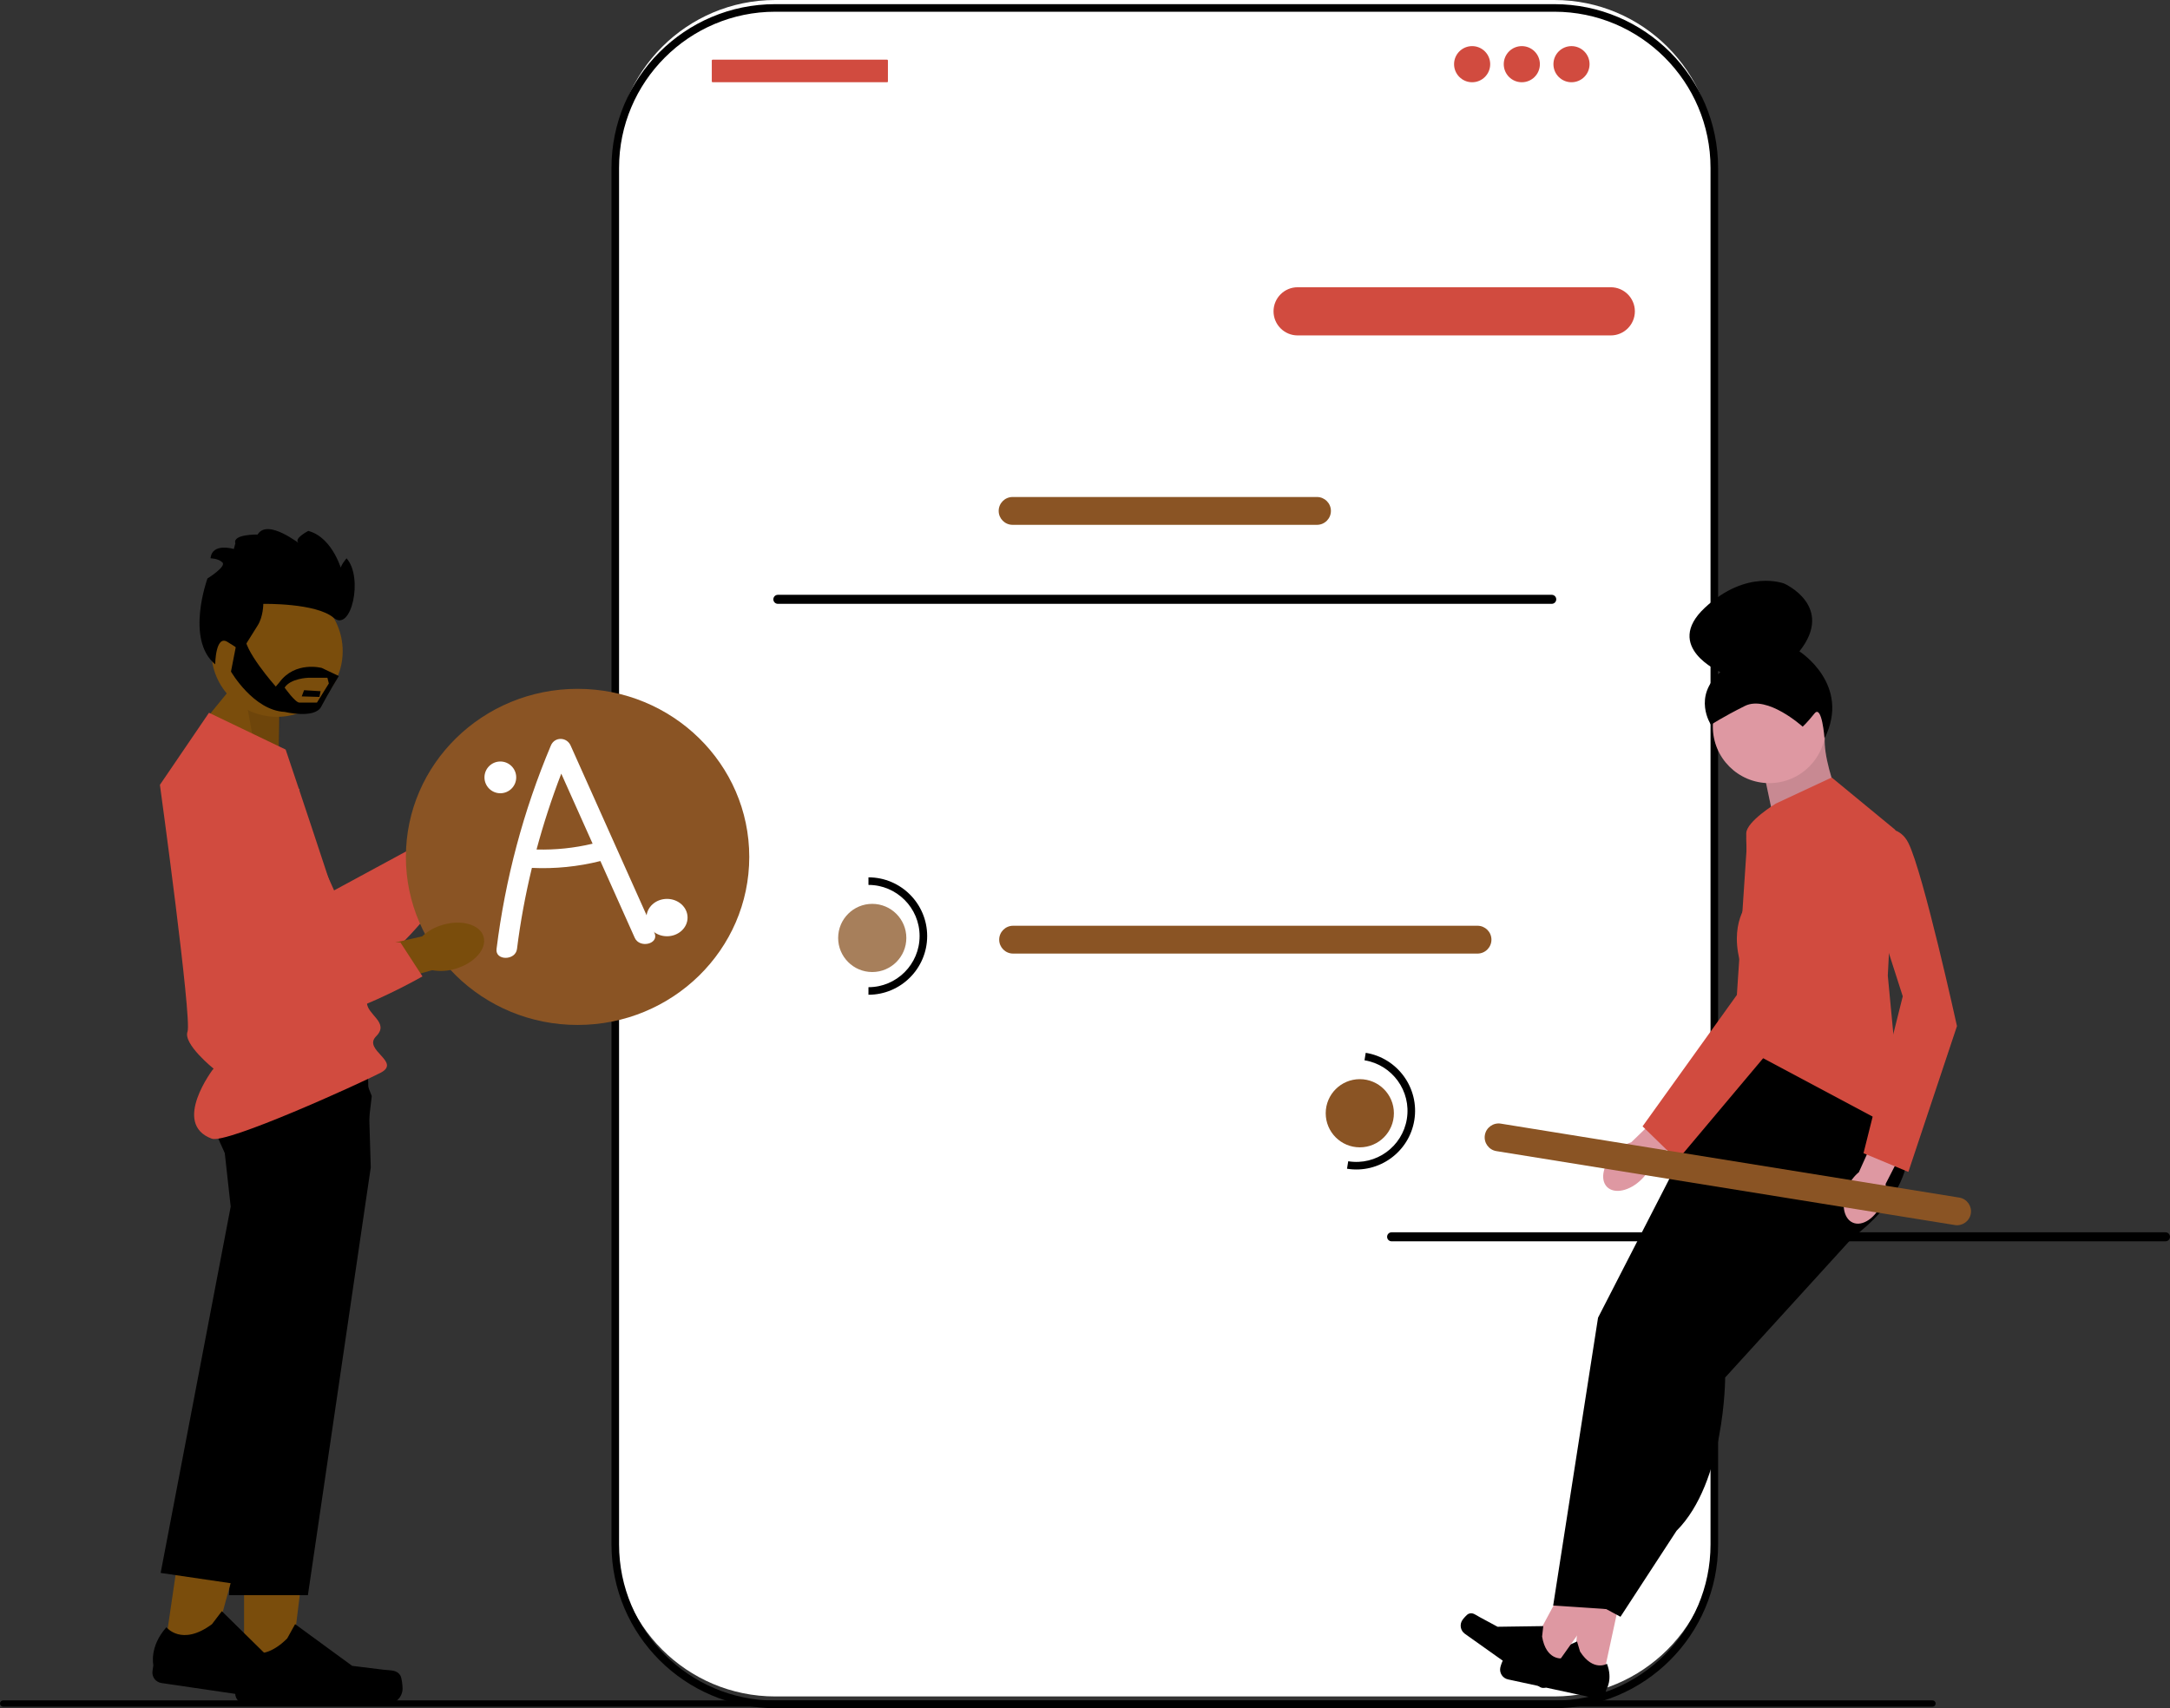 <svg id="ewGAasKc5YE1" xmlns="http://www.w3.org/2000/svg" xmlns:xlink="http://www.w3.org/1999/xlink" viewBox="0 0 820.254 645.769" shape-rendering="geometricPrecision" text-rendering="geometricPrecision">
<rect x="0" y="0" width="820.254" height="645.769" fill="#333333" stroke="none"/>
<style><![CDATA[
#ewGAasKc5YE5_to {animation: ewGAasKc5YE5_to__to 2000ms linear infinite normal forwards}@keyframes ewGAasKc5YE5_to__to { 0% {transform: translate(549.684px,117.699px)} 50% {transform: translate(458.598px,116.518px)} 95% {transform: translate(549.684px,117.699px)} 100% {transform: translate(549.684px,117.699px)}} #ewGAasKc5YE13_to {animation: ewGAasKc5YE13_to__to 2000ms linear infinite normal forwards}@keyframes ewGAasKc5YE13_to__to { 0% {transform: translate(470.724px,355.237px)} 50% {transform: translate(546.419px,352.146px)} 95% {transform: translate(470.724px,355.237px)} 100% {transform: translate(470.724px,355.237px)}} #ewGAasKc5YE14 {animation: ewGAasKc5YE14_c_o 2000ms linear infinite normal forwards}@keyframes ewGAasKc5YE14_c_o { 0% {opacity: 0.75} 25% {opacity: 0.5} 50% {opacity: 0.25} 75% {opacity: 0.5} 95% {opacity: 0.66} 100% {opacity: 0.66}} #ewGAasKc5YE15 {animation: ewGAasKc5YE15_c_o 2000ms linear infinite normal forwards}@keyframes ewGAasKc5YE15_c_o { 0% {opacity: 1} 25% {opacity: 0.76} 50% {opacity: 0.5} 75% {opacity: 0.25} 95% {opacity: 0.5} 100% {opacity: 0.5}} #ewGAasKc5YE19_ts {animation: ewGAasKc5YE19_ts__ts 2000ms linear infinite normal forwards}@keyframes ewGAasKc5YE19_ts__ts { 0% {transform: translate(218.322px,323.947px) scale(1,1)} 50% {transform: translate(218.322px,323.947px) scale(1,1)} 75% {transform: translate(218.322px,323.947px) scale(1.295,1.177)} 95% {transform: translate(218.322px,323.947px) scale(1,1)} 100% {transform: translate(218.322px,323.947px) scale(1,1)}} #ewGAasKc5YE65_ts {animation: ewGAasKc5YE65_ts__ts 2000ms linear infinite normal forwards}@keyframes ewGAasKc5YE65_ts__ts { 0% {transform: translate(217.675px,320.727px) scale(1.295,1.177)} 50% {transform: translate(217.675px,320.727px) scale(1,1)} 75% {transform: translate(217.675px,320.727px) scale(1.295,1.177)} 95% {transform: translate(217.675px,320.727px) scale(1,1)} 100% {transform: translate(217.675px,320.727px) scale(1,1)}} #ewGAasKc5YE66_ts {animation: ewGAasKc5YE66_ts__ts 2000ms linear infinite normal forwards}@keyframes ewGAasKc5YE66_ts__ts { 0% {transform: translate(252.127px,346.885px) scale(1.295,1.177)} 50% {transform: translate(252.127px,346.885px) scale(1,1)} 75% {transform: translate(252.127px,346.885px) scale(1.295,1.177)} 95% {transform: translate(252.127px,346.885px) scale(1,1)} 100% {transform: translate(252.127px,346.885px) scale(1,1)}} #ewGAasKc5YE67_ts {animation: ewGAasKc5YE67_ts__ts 2000ms linear infinite normal forwards}@keyframes ewGAasKc5YE67_ts__ts { 0% {transform: translate(189.127px,293.885px) scale(1,1)} 50% {transform: translate(189.127px,293.885px) scale(1,1)} 75% {transform: translate(189.127px,293.885px) scale(1.295,1.177)} 95% {transform: translate(189.127px,293.885px) scale(1,1)} 100% {transform: translate(189.127px,293.885px) scale(1,1)}}
]]></style>
<path d="M215.144,291.444c-1.806,0-3.274,1.468-3.274,3.274v26.191c0,1.806,1.468,3.274,3.274,3.274s3.274-1.468,3.274-3.274v-26.191c0-1.806-1.468-3.274-3.274-3.274Z"/><path d="M587.537,0h-294.497c-33.396,0-60.469,27.073-60.469,60.469v520.4c0,33.396,27.073,60.469,60.469,60.469h294.498c33.396,0,60.469-27.073,60.469-60.469v-520.4C648.006,27.073,620.934,0,587.537,0Z" fill="#fff"/><path d="M587.538,645.769h-294.498c-34.132,0-61.901-27.768-61.901-61.9v-520.4c0-34.132,27.769-61.901,61.901-61.901h294.498c34.132,0,61.901,27.769,61.901,61.901v520.4c0,34.132-27.769,61.9-61.901,61.9ZM293.04,4.432c-32.553,0-59.037,26.484-59.037,59.037v520.4c0,32.553,26.484,59.037,59.037,59.037h294.498c32.553,0,59.037-26.483,59.037-59.037v-520.4c0-32.553-26.484-59.037-59.037-59.037h-294.498Z"/><g id="ewGAasKc5YE5_to" transform="translate(549.684,117.699)"><path d="M608.87,126.804h-118.372c-5.021,0-9.106-4.085-9.106-9.106s4.085-9.106,9.106-9.106h118.372c5.021,0,9.106,4.085,9.106,9.106s-4.085,9.106-9.106,9.106Z" transform="translate(-549.684,-117.699)" fill="#d14b3f"/></g><path d="M497.821,198.41h-115.063c-2.901,0-5.261-2.36-5.261-5.261s2.36-5.26,5.261-5.26h115.063c2.901,0,5.26,2.359,5.26,5.26s-2.359,5.261-5.26,5.261Z" fill="#8a5424"/><rect width="66.581" height="8.536" rx="0.31" ry="0.31" transform="translate(269.054 22.557)" fill="#d14b3f"/><circle r="6.829" transform="translate(556.463 24.264)" fill="#d14b3f"/><circle r="6.829" transform="translate(575.242 24.264)" fill="#d14b3f"/><circle r="6.829" transform="translate(594.021 24.264)" fill="#d14b3f"/><path d="M292.323,226.571c0,.945.759,1.704,1.704,1.704h292.523c.945,0,1.704-.759,1.704-1.704s-.759-1.704-1.704-1.704h-292.523c-.945,0-1.704.759-1.704,1.704Z"/><path d="M524.323,467.571c0,.945.759,1.704,1.704,1.704h292.523c.945,0,1.704-.759,1.704-1.704s-.759-1.704-1.704-1.704h-292.523c-.945,0-1.704.759-1.704,1.704Z"/><g id="ewGAasKc5YE13_to" transform="translate(470.724,355.237)"><path d="M558.499,360.498h-175.548c-2.901-0-5.261-2.36-5.261-5.261s2.36-5.26,5.261-5.26h175.548c2.901 0,5.26,2.359,5.26,5.26s-2.359,5.261-5.26,5.261Z" transform="translate(-470.724,-355.237)" fill="#8a5424"/></g><circle id="ewGAasKc5YE14" r="12.887" transform="translate(329.706 354.587)" opacity="0.75" fill="#8a5424"/><path id="ewGAasKc5YE15" d="M328.274,376.066v-2.864c10.659,0,19.331-8.672,19.331-19.331s-8.672-19.331-19.331-19.331v-2.864c12.238,0,22.194,9.956,22.194,22.194s-9.956,22.194-22.194,22.194Z"/><path d="M174.781,302.615c5.257-5.35,12.278-6.974,15.682-3.628s1.901,10.394-3.358,15.745c-2.072,2.166-4.632,3.805-7.467,4.779l-22.559,22.385-10.279-10.81L170.131,310.165c.925-2.852,2.519-5.441,4.65-7.551Z" fill="#7a4d0c"/><path d="M102.633,284.137l23.653,52.473l37.77-20.445l13.517,7.174c0,0-30.876,51.62-52.018,45.744s-58.682-59.158-51.918-75.602s28.995-9.343,28.995-9.343Z" fill="#d14b3f"/><path d="M0,644.013c0,.66.53,1.19,1.19,1.19h729.29c.66,0,1.19-.53,1.19-1.19s-.53-1.19-1.19-1.19h-729.29c-.66,0-1.19.53-1.19,1.19Z"/><g id="ewGAasKc5YE19_ts" transform="translate(218.322,323.947) scale(1,1)"><ellipse rx="64.899" ry="63.532" transform="translate(-0,-0)" fill="#8a5424"/></g><g><polygon points="92.261,633.848 109.508,633.847 117.713,567.322 92.258,567.324 92.261,633.848" fill="#7a4d0c"/><path d="M151.351,633.457v0c.537.904.82,3.824.82,4.875v0c0,3.233-2.621,5.854-5.854,5.854h-53.412c-2.205,0-3.993-1.788-3.993-3.993v-2.224c0,0-2.642-6.683,2.798-14.921c0,0,6.761,6.45,16.864-3.653l2.979-5.397l21.565,15.772l11.953,1.471c2.615.322,4.934-.05,6.279,2.216h0Z"/></g><polygon points="105.312,287.504 105.661,264.242 91.316,255.3 75.717,274.38 105.312,287.504" fill="#7a4d0c"/><polygon points="105.312,287.504 106.241,264.822 91.316,255.3 96.387,283.37 105.312,287.504" opacity="0.1"/><path d="M140.15,441.325L116.384,603.047h-29.817l3.965-92.315l2.087-48.54-6.052-23.105c0,0-2.759-5.136-5.084-11.361-2.62-7.025-4.689-15.448-1.617-19.441c1.13-1.472,4.069-2.562,8.063-3.374c2.44-.498,5.281-.887,8.347-1.188c17.633-1.745,42.714-.655,42.714-.655l.638,21.041.354,11.749.168,5.466Z"/><g><polygon points="61.88,625.939 78.944,628.446 96.738,563.822 71.553,560.122 61.88,625.939" fill="#7a4d0c"/><path d="M120.399,634.147v0c.4.973.255,3.902.102,4.943v0c-.47,3.198-3.444,5.41-6.643,4.94L61.015,636.261c-2.182-.321-3.691-2.35-3.37-4.532l.323-2.2c0,0-1.642-6.997,4.938-14.355c0,0,5.751,7.365,17.216-1.161l3.733-4.906l19.042,18.741l11.612,3.194c2.541.699,4.889.668,5.89,3.105l0.0 0Z"/></g><path d="M140.524,414.354l-3.26,28.072-17.777,59.156-29.263,97.391-29.497-4.335l26.473-138.475-2.621-23.745c0,0-.854-2.36-1.832-5.816-1.942-6.836-4.378-17.968-1.698-23.647.362-.772.816-1.442,1.378-1.984c1.054-1.022,3.197-1.643,6.067-1.972c11.998-1.356,36.706,2.522,47.701,4.426l4.329,10.929Z"/><path d="M78.997,269.459l28.982,13.912c0,0,30.721,91.005,30.721,95.642s8.695,7.535,3.478,12.752s9.71,9.635,1.667,13.802-58.217,26.96-63.796,24.905c-15.387-5.669.652-26.5.652-26.5s-11.559-9.309-9.82-13.946-10.434-93.323-10.434-93.323l18.549-27.243Z" fill="#d14b3f"/><g><path d="M167.309,349.648c7.193-2.125,14.12-.136,15.471,4.442s-3.383,10.01-10.579,12.135c-2.863.888-5.897,1.078-8.848.553l-30.59,8.619-3.739-14.441l30.553-6.964c2.193-2.045,4.844-3.534,7.731-4.344Z" fill="#7a4d0c"/><path d="M113.204,298.469L108.409,355.826l42.946.462l8.335,12.834c0,0-52.053,30.14-67.684,14.739s-22.585-80.207-8.688-91.3s29.885,5.907,29.885,5.907Z" fill="#d14b3f"/></g><g><circle r="24.828" transform="translate(104.708 246.163)" fill="#7a4d0c"/><path d="M91.317,246.261c0,0,3.91-6.451,6.06-9.775s2.15-8.192,2.15-8.192s19.94-.409,26.587,5.26s11.339-15.248,4.887-22.482c0,0-2.737,3.128-2.15,4.301l.586,1.173c0,0-3.323-13.294-12.903-15.835c0,0-5.329,2.752-3.837,4.309s-11.411-9.391-15.321-2.94c0,0-9.579-.195-8.406,3.323l-.586,2.15c0,0-8.211-2.541-8.797,3.519c0,0,2.932,0,4.496,1.564s-5.669,6.06-5.669,6.06-8.406,23.068,2.932,32.452c0,0,.098-11.241,4.594-8.504s5.376,3.617,5.376,3.617Z"/><g><polygon points="114.944,260.923 114.052,263.269 120.738,263.464 121.184,261.314 114.944,260.923"/><path d="M121.63,252.517c0,0-10.029-2.737-16.046,5.474l-1.337,1.564c0,0-12.703-14.271-11.589-19.549l-2.674.195L87.309,253.885c0,0,8.469,14.662,20.28,15.248c0,0,11.366,2.737,13.817-1.955s6.672-11.61,6.672-11.61l-6.449-3.052Zm-1.824,13.098h-6.645c-1.56,0-5.572-5.669-5.572-5.669c2.229-3.519,8.914-3.714,8.914-3.714h7.261l.54,2.15-4.498,7.233Z"/></g></g><g><polygon points="605.599,635.737 594.698,633.381 598.597,590.213 614.686,593.69 605.599,635.737" fill="#de98a2"/><path d="M568.303,627.421v0c-.463.498-1.041,2.305-1.184,2.969v0c-.441,2.043.857,4.058,2.901,4.499l33.76,7.294c1.394.301,2.768-.585,3.069-1.979l.304-1.406c0,0,2.583-3.864.269-9.813c0,0-5.154,3.154-10.16-4.612l-1.146-3.818-15.785,7.024-7.756-.702c-1.697-.154-3.112-.705-4.271.543l-0-0Z"/></g><g><polygon points="586.1,632.435 577.006,625.979 597.576,587.827 610.999,597.355 586.1,632.435" fill="#de98a2"/><path d="M555.086,610.114v0c-.622.276-1.864,1.709-2.257,2.264v0c-1.21,1.705-.809,4.068.896,5.278l28.166,19.989c1.163.825,2.775.552,3.6-.611l.832-1.173c0,0,3.895-2.536,4.109-8.916c0,0-5.979.871-7.526-8.237l.449-3.961-17.275.246-6.854-3.698c-1.5-.809-2.583-1.873-4.14-1.181l-0-0Z"/></g><path d="M717.117,419.008c0,0,16.959,23.058-16.959,48.981l-69.251-22.128l24.732-51.585l21.906-12.013l39.572,36.745Z"/><polyline points="630.907,445.86 604.055,498.151 587.095,606.974 608.294,608.387 629.494,505.218 666.945,449.393 640.8,437.38"/><path d="M700.158,451.563v16.425l-48.051,52.775c0,0,0,39.572-18.373,57.944l-21.199,32.505-18.373-9.893l26.852-94.69l48.051-62.184l31.092,7.116Z"/><path d="M666.011,288.723l7.287,34.511l27.781-6.789c0,0-13.733-28.562-11-39.877l-24.068,12.155Z" fill="#de98a2"/><path d="M666.011,288.723l7.287,34.511l27.781-6.789c0,0-13.733-28.562-11-39.877l-24.068,12.155Z" opacity="0.1"/><path d="M692.385,293.933l-21.199,9.893c0,0-10.906,6.666-11.106,11.106s1.213,25.639,1.213,25.639-8.48,8.48-2.827,25.439l-2.827,28.266l63.598,33.919-5.653-59.358l2.827-55.118-24.026-19.786Z" fill="#d14b3f"/><g><path d="M711.413,454.766c-2.482,5.695-7.432,9.03-11.056,7.45s-4.549-7.477-2.065-13.174c.961-2.289,2.456-4.315,4.36-5.908l10.821-23.997l11.153,5.318-11.852,23.092c.129,2.48-.337,4.955-1.361,7.218Z" fill="#de98a2"/><path d="M700.158,317.252c0,0,15.546-9.893,21.199,1.413s18.373,69.251,18.373,69.251L721.357,443.034l-16.959-7.066l14.839-59.319-19.079-59.397Z" fill="#d14b3f"/></g><g><path d="M620.481,445.869c-4.406,4.38-10.237,5.657-13.024,2.853s-1.474-8.627,2.933-13.008c1.737-1.774,3.873-3.107,6.23-3.886l18.901-18.322l8.409,9.053-19.526,17.101c-.793,2.353-2.139,4.482-3.924,6.209Z" fill="#de98a2"/><path d="M660.677,313.88c0,0,27.103-1.108,28.194,11.485s-17.438,68.787-17.438,68.787l-37.386,44.473-13.163-12.817l35.649-49.68l4.145-62.248Z" fill="#d14b3f"/></g><g><path d="M738.935,463.127L565.627,435.174c-2.864-.462-4.818-3.168-4.356-6.032s3.168-4.817,6.032-4.355l173.308,27.953c2.864.462,4.817,3.167,4.355,6.031s-3.167,4.818-6.031,4.356Z" fill="#8a5424"/><circle r="12.887" transform="translate(514.003 420.86)" fill="#8a5424"/><path d="M509.169,441.837l.456-2.827c10.523,1.697,20.465-5.482,22.162-16.006c1.697-10.523-5.483-20.465-16.006-22.162l.456-2.827c12.082,1.949,20.326,13.363,18.377,25.445s-13.363,20.326-25.445,18.377Z"/></g><g><circle r="21.344" transform="translate(668.79 274.714)" fill="#de98a2"/><path d="M681.404,274.714c0,0-13.325-12.095-21.862-7.826s-12.806,7.115-12.806,7.115-7.115-10.672,3.557-19.921c0,0-21.722-9.49-5.881-24.311s30.071-9.129,30.071-9.129s19.21,8.538,5.692,25.613c0,0,19.693,12.49,9.491,32.925c0,0-.953-13.004-3.799-9.446s-4.462,4.98-4.462,4.98Z"/></g><g id="ewGAasKc5YE65_ts" transform="translate(217.675,320.727) scale(1.295,1.177)"><path d="M240.62,347.867c-8.159-20.061-16.319-40.123-24.479-60.184-1.127-2.771-4.657-2.869-5.757,0-8.062,21.033-13.33,42.979-15.863,65.356-.431,3.811,5.542,3.781,5.97,0c.991-8.757,2.463-17.448,4.352-26.046c6.724.353,13.502-.402,19.991-2.198c3.343,8.22,6.686,16.439,10.029,24.658c1.429,3.512,7.206,1.976,5.757-1.587Zm-34.423-26.776c2.011-8.231,4.422-16.365,7.219-24.368l9.15,22.497c-5.359,1.407-10.841,2.032-16.369,1.871Z" transform="translate(-217.675,-320.727)" fill="#fff"/></g><g id="ewGAasKc5YE66_ts" transform="translate(252.127,346.885) scale(1.295,1.177)"><circle r="6" transform="translate(-0,0)" fill="#fff"/></g><g id="ewGAasKc5YE67_ts" transform="translate(189.127,293.885) scale(1,1)"><circle r="6" transform="translate(-0,0)" fill="#fff"/></g></svg>
